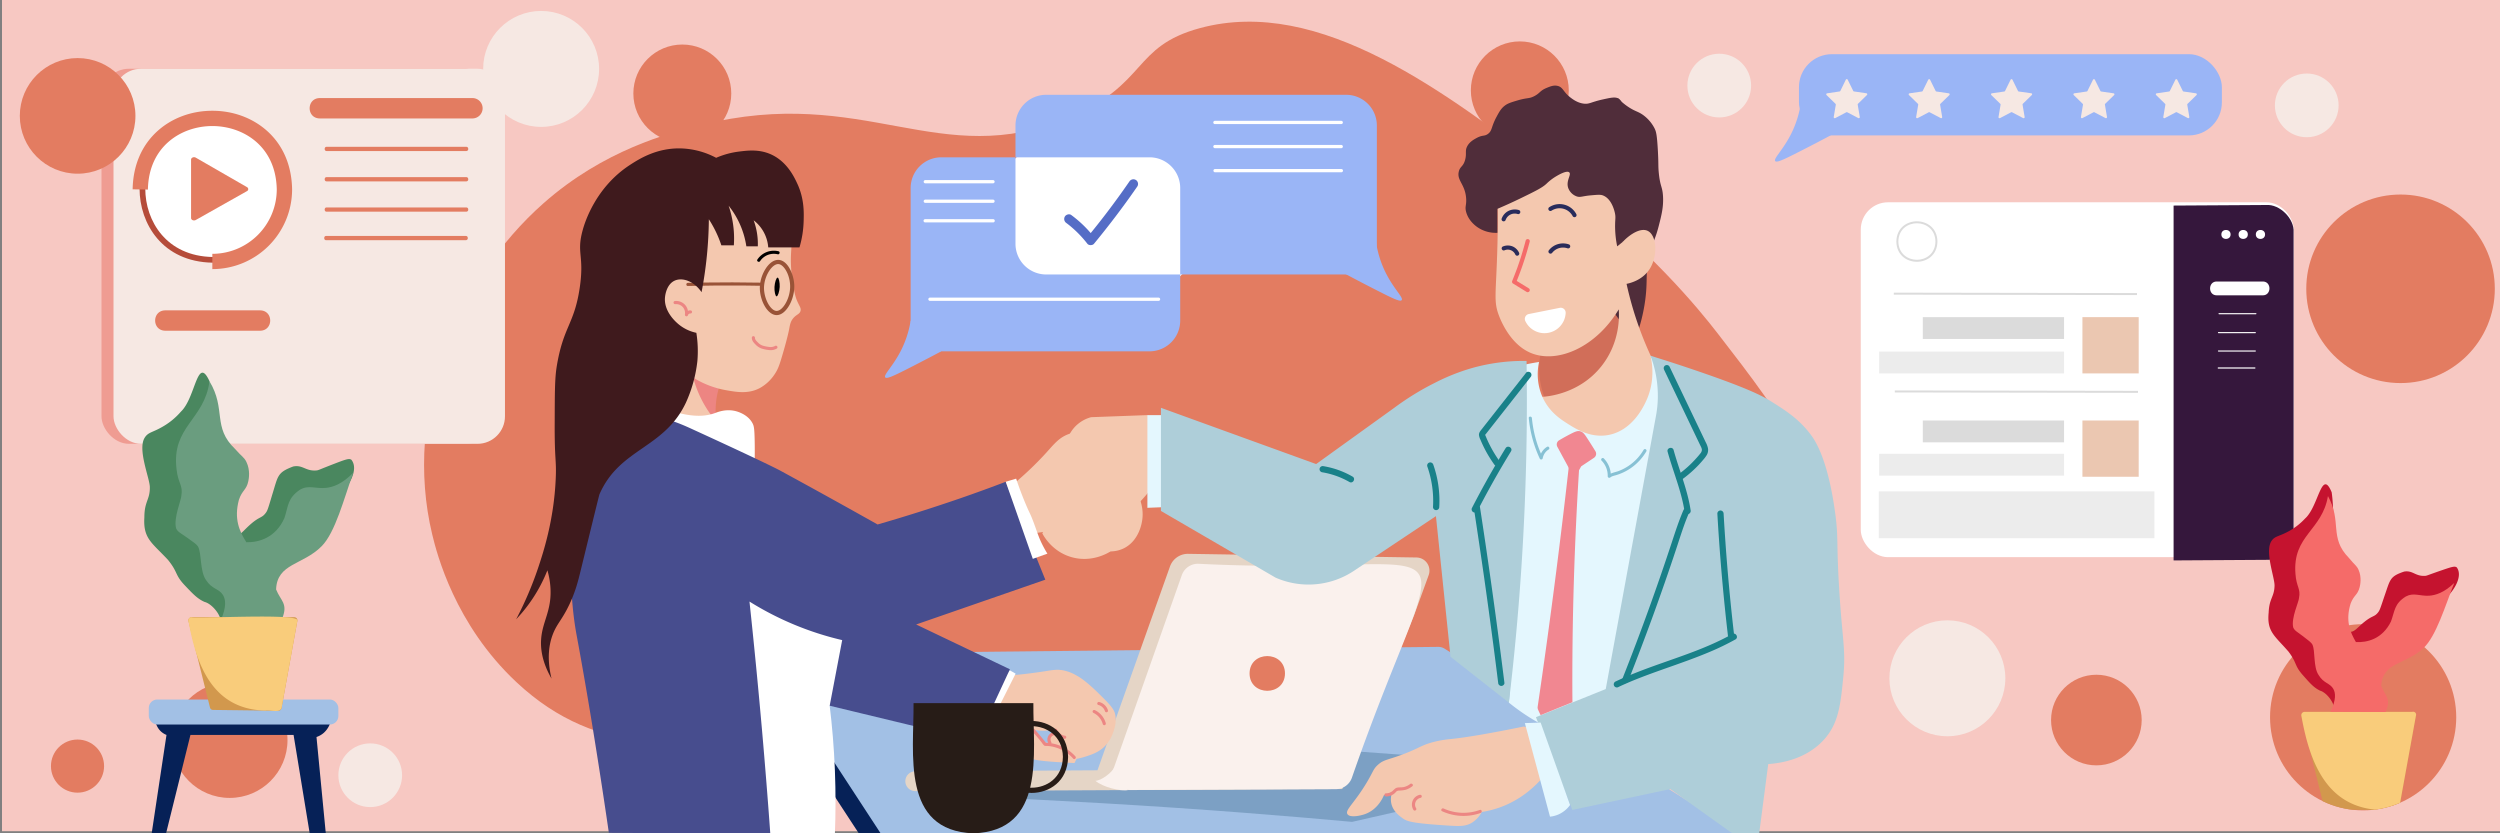 <svg id="Layer_1" data-name="Layer 1" xmlns="http://www.w3.org/2000/svg" viewBox="0 0 2400 800"><rect x="0" y="0" width="2400" height="800" fill="#808080" stroke="none"/><defs><clipPath id="clip-path"><circle class="cls-1" cx="2268.62" cy="688.58" r="89.37"/></clipPath><style>.cls-1{fill:#e37c61}.cls-4{fill:#f6e8e3}.cls-5{fill:#fff}.cls-7{fill:#9ab5f6}.cls-11{fill:#dbdbdb}.cls-12{fill:#ececec}.cls-13{fill:#062157}.cls-14{fill:#a2c0e5}.cls-17{fill:#d2984d}.cls-18{fill:#f9cc7b}.cls-22{fill:#f56b69}.cls-25{fill:#faf1ed}.cls-26{fill:#f4c8af}.cls-28{fill:#995337}.cls-30{fill:#ec8683}.cls-32{fill:#271c17}.cls-34{fill:#502d3a}.cls-35{fill:#e4f7fe}.cls-40{fill:#198189}</style></defs><path d="M1.92-2.04h2400v800H1.92z" style="fill:#f7c8c2"/><path class="cls-1" d="M1662.91 692c12-7.91 74.73-49.07 91-121 20.17-89.2-43.36-171.32-105-251-17.83-23-65.71-82.18-153-149-107.75-82.49-228.83-175.18-344-144-65.51 17.73-49.67 54-126 86-124.52 52.15-195.58-32.35-353 7-31.17 7.79-93.23 24-151 75-83.84 73.94-135.25 200.32-107 318 4.39 18.28 21.72 86.57 81 142 157.76 147.51 356.32-35.71 767 30 163.19 26.07 288.62 80.08 400 7z"/><rect x="97.44" y="66" width="375.8" height="360.07" rx="26.39" style="fill:#ef9c92"/><rect class="cls-4" x="108.97" y="66" width="375.8" height="360.07" rx="26.39"/><path class="cls-1" d="M306.91 113.7h146.94a9.78 9.78 0 0 0 0-19.55H306.91c-12.8.21-12.91 19.32 0 19.55zm6.56 31.3h134.25a1.88 1.88 0 0 0 1.75-2.3 1.75 1.75 0 0 0-1.75-1.75H313.47c-2.35-.04-2.38 4.05 0 4.05zm0 29.11h134.25a1.88 1.88 0 0 0 1.75-2.3 1.75 1.75 0 0 0-1.75-1.75H313.47c-2.35-.06-2.38 4.09 0 4.05zm0 29.1h134.25a1.88 1.88 0 0 0 1.75-2.3 1.75 1.75 0 0 0-1.75-1.75H313.47c-2.35-.04-2.38 4.09 0 4.05zm-.47 27.37h134.29a1.89 1.89 0 0 0 1.75-2.31 1.75 1.75 0 0 0-1.75-1.75H313c-2.31-.03-2.34 4.09 0 4.06z"/><path class="cls-5" d="M204.1 249.44c89.91-1.53 89.9-135.27 0-136.79-89.91 1.53-89.89 135.27 0 136.79z"/><path d="M204.1 252.18c-48.18-.82-70.12-37.44-70.12-71.13s21.94-70.32 70.11-71.14c48.27.82 70.21 37.44 70.21 71.13s-21.93 70.32-70.11 71.14zm0-136.8c-44.38.76-64.64 34.58-64.64 65.67s20.25 64.88 64.69 65.66c44.45-.79 64.69-34.59 64.69-65.67s-20.31-64.9-64.79-65.66z" style="fill:#b54c3a"/><path class="cls-1" d="M203.84 258.35v-14.67a61.93 61.93 0 0 0 61.85-61.79C264.94 140 233.11 121 203.84 121c-29.28 0-61.13 19.09-61.84 61l-14.67-.25c.39-23.21 8.88-42.76 24.54-56.54 13.84-12.17 32.3-18.88 52-18.88 19.68 0 38.13 6.7 52 18.88 15.67 13.77 24.15 33.32 24.55 56.54v.12a76.6 76.6 0 0 1-76.58 76.48zm-45.26 59.14h91.18c12.82-.21 12.87-19.32 0-19.54h-91.18c-12.82.21-12.87 19.32 0 19.54z"/><path class="cls-1" d="M183.42 209.27v-56c0-1.91 2.61-3 4.51-1.93l49.13 28.29a2.13 2.13 0 0 1 0 3.87l-49.16 27.71c-1.9 1.07-4.48-.05-4.48-1.94z"/><circle class="cls-1" cx="74.52" cy="111.25" r="55.5"/><circle class="cls-1" cx="2304.52" cy="277.25" r="90.5"/><circle class="cls-1" cx="1459.02" cy="86.75" r="47"/><circle class="cls-1" cx="74.42" cy="735.46" r="25.5"/><circle class="cls-1" cx="655.02" cy="89.75" r="47"/><circle class="cls-1" cx="2012.52" cy="691.25" r="43.5"/><circle class="cls-1" cx="220.5" cy="710.5" r="55.5"/><path class="cls-5" d="M953 174.14 995.49 131c70.51-43 146.77-23.2 169.39 19.38 21 39.48-8.49 90.39-11.25 95l-41.88 40c-37.22 30.5-90.4 31.16-126.89 2.5-33.5-26.29-46.59-72.32-31.86-113.74z"/><path class="cls-7" d="M1103.51 337.28H903.72a29.5 29.5 0 0 1-29.5-29.5V180.51a29.5 29.5 0 0 1 29.5-29.5h199.79a29.49 29.49 0 0 1 29.49 29.5v127.27a29.49 29.49 0 0 1-29.49 29.5zM1321.78 234V120.5a29.5 29.5 0 0 0-29.5-29.5h-287.92a29.5 29.5 0 0 0-29.5 29.5V234a29.5 29.5 0 0 0 29.5 29.5h287.92a29.5 29.5 0 0 0 29.5-29.5z"/><path class="cls-7" d="M874.22 307.9a98.3 98.3 0 0 1-8.75 27.51c-7.87 16-17.61 24.48-15.63 26.87 1.39 1.68 7.36-1 23.76-9.37 12.43-6.33 22.7-11.74 30-15.63zm447.02-74.13a98.35 98.35 0 0 0 8.75 27.5c7.87 16 17.61 24.49 15.62 26.88-1.38 1.68-7.35-1-23.75-9.37a1818.81 1818.81 0 0 1-30-15.63z"/><path d="m1023.79 214.16 1.41 1.06.13.1.69.55c1 .77 1.94 1.57 2.88 2.38 1.84 1.58 3.62 3.21 5.35 4.91a108.87 108.87 0 0 1 9.63 10.84c1.4 1.8 5 1.71 6.36 0q17.19-20.85 33-42.81 4.39-6.12 8.68-12.33a4.53 4.53 0 0 0-1.61-6.16 4.61 4.61 0 0 0-6.16 1.62q-7.47 10.83-15.31 21.42a726.078 726.078 0 0 1-15.6 20.36q-4.61 5.81-9.33 11.54h6.36a111.92 111.92 0 0 0-21.9-21.25c-1.9-1.41-5.11-.38-6.16 1.61a4.64 4.64 0 0 0 1.61 6.16z" style="fill:#556dc6"/><path class="cls-5" d="M1287.71 119.13h-121.26a1.57 1.57 0 1 1 0-3.13h121.26a1.57 1.57 0 0 1 0 3.13zm0 23.13h-121.26a1.57 1.57 0 1 1 0-3.13h121.26a1.57 1.57 0 0 1 0 3.13zm0 23.12h-121.26a1.56 1.56 0 1 1 0-3.12h121.26a1.56 1.56 0 0 1 0 3.12zm-175.64 123.46H892.65a1.57 1.57 0 0 1 0-3.13h219.42a1.57 1.57 0 1 1 0 3.13zM953.29 176h-65a1.56 1.56 0 1 1 0-3.12h65a1.56 1.56 0 1 1 0 3.12zm0 18.76h-65a1.56 1.56 0 1 1 0-3.12h65a1.56 1.56 0 1 1 0 3.12zm0 18.76h-65a1.57 1.57 0 1 1 0-3.13h65a1.57 1.57 0 1 1 0 3.13z"/><rect class="cls-5" x="1786.34" y="194.19" width="415.66" height="340.69" rx="26.21"/><path d="M2175.65 537.44c13.07.88 27.15-13.07 26.2-26.21V223c.93-13.13-13.4-27.14-26.2-26.2l-89 .55V538z" style="fill:#35173c"/><path d="M1999.13 304.45h54.02v54.02h-54.02zm0 99.23h54.02v54.02h-54.02z" style="fill:#ebc7b1"/><path class="cls-11" d="M1845.88 304.45h135.61v20.95h-135.61z"/><path class="cls-12" d="M1803.98 337.52h177.51v20.95h-177.51z"/><path class="cls-11" d="M1845.88 403.68h135.61v20.95h-135.61z"/><path class="cls-12" d="M1803.98 435.65h177.51v20.95h-177.51z"/><path class="cls-5" d="M2128.13 283.5h44.1c8.57.12 8.59-13.36 0-13.23h-44.1c-8.57-.13-8.59 13.35 0 13.23zm37.49-58.44c-.09 5.73 8.9 5.73 8.82 0 .08-5.72-8.91-5.72-8.82 0zm-16.54 0c-.09 5.73 8.9 5.73 8.82 0 .1-5.72-8.9-5.72-8.82 0zm-16.54 0c-.08 5.73 8.9 5.73 8.82 0 .08-5.72-8.9-5.72-8.82 0zm33.08 76.63h-35.29a.55.55 0 0 1-.55-.55.55.55 0 0 1 .55-.55h35.29a.55.55 0 0 1 .55.55.55.55 0 0 1-.55.55zm-.86 52.15h-35.28a.56.56 0 0 1 0-1.11h35.28a.56.56 0 0 1 0 1.11zm.3-33.96h-35.28a.55.55 0 0 1-.55-.55.55.55 0 0 1 .55-.55h35.28a.56.56 0 0 1 .56.55.55.55 0 0 1-.56.55zm0 17.64h-35.28a.55.55 0 0 1-.55-.55.55.55 0 0 1 .55-.55h35.28a.56.56 0 0 1 .56.55.55.55 0 0 1-.56.55z"/><path class="cls-11" d="M1840.22 251.32c-9.34 0-19.5-6.08-19.72-19.44.22-13.36 10.38-19.44 19.72-19.44s19.5 6.08 19.73 19.44c-.23 13.36-10.39 19.44-19.73 19.44zm-17.8-19.46c.21 12 9.38 17.54 17.8 17.54s17.6-5.5 17.8-17.55c-.2-12-9.37-17.52-17.8-17.52-8.43 0-17.59 5.49-17.8 17.53z"/><path class="cls-11" transform="rotate(-89.9 1934.806 282.12)" d="M1933.86 165.37h1.92v233.47h-1.92z"/><path class="cls-11" transform="rotate(-89.9 1935.769 376)" d="M1934.83 259.25h1.92v233.47h-1.92z"/><path class="cls-12" d="M1803.66 471.71h264.6v44.96h-264.6z"/><circle class="cls-4" cx="1869.48" cy="651.16" r="55.65"/><circle class="cls-4" cx="519.48" cy="66.16" r="55.65"/><circle class="cls-4" cx="355.42" cy="744.23" r="30.58"/><circle class="cls-4" cx="1650.48" cy="82.16" r="30.58"/><circle class="cls-4" cx="2214.48" cy="101.16" r="30.58"/><path class="cls-13" d="M148.83 682.53c-.58 2.08-1.29 12.47 5 19a17.23 17.23 0 0 0 6 4q-8.51 56.51-17 113h12l28-113h99l19 116h14l-11-114a20.55 20.55 0 0 0 7-4 21.88 21.88 0 0 0 7-13c-135.5-19.69-166.83-15.77-169-8z"/><rect class="cls-14" x="142.83" y="671.53" width="182" height="24" rx="8.14"/><path d="M211.84 595.75c-.53-6.43-8.78-16.28-15.45-17.9-6.74-3-10.85-7.3-19.07-16-9.66-10.2-6.23-12.23-16.09-24.4-15.48-16.62-23.93-20.37-22.64-40.83 0-15.42 5.38-16.73 5.25-28.85 0-8.71-12.34-36.86-4.66-48 3.2-4.79 7.14-4.63 15.72-9.45a67.69 67.69 0 0 0 18.86-15.23c14.13-13.41 15.57-54.74 27.38-29.07 7.13 38-.87 137.51 24.61 148 5 .35 7.67-4.6 15.1-11 8.66-7.48 10.45-5.46 14.32-10.7 1.49-2 2-3.33 6-16.89 5.85-18.57 4.69-21.72 20.27-27.59 9.23-1.9 12 4.73 22.36 3.77 2.14-.2 1.67-.44 17.76-6.64 10.91-4.19 13.71-5.07 15.79-3.58 7.92 10-4.62 27.85-9.53 31.71-30.46 25.95-81.5 73.9-115.98 122.65z" style="fill:#4a875f"/><path d="M270.82 593.92c6-14.66-1.33-16.83-5.77-28.07.9-25.19 25.82-23.31 43.74-41.49 13-13 21.54-46 30.31-70.59-10.55 11-19.76 14-26.36 14.61-9.82.95-16.51-3.06-24.71 1.7-12.22 8.27-11.14 15.78-15 27.28-8.45 18.92-24.54 23.44-36.53 23.2-6.78-10.65-12-22.46-7.17-40.67 3.11-9.48 7.26-9.24 9.09-18.13.44-2.14 2-10.32-1.87-18.3-2.22-4.59-4.15-4.79-10.86-12.44-22.07-21-8.3-38-24.59-65-4.81 37.12-36.51 43.22-31.64 84.27 1.45 13.86 6.32 15.28 4.67 25.34 0 4.23-7.68 21.41-5.1 31.5 1.51 3.58 4.34 4.58 10.94 9.24 5.84 4.12 8.75 6.18 10.08 8.21 3.69 6.33 1.62 24.31 8 32.62 5.46 8.5 12.21 7.83 16 14 2.44 4 3.83 11-2.31 24.54z" style="fill:#6a9d7f"/><path class="cls-17" d="m204.48 681.53 62.79.78a3 3 0 0 0 3-2.48q7.61-41.88 15.19-83.74a3 3 0 0 0-3-3.56h-98.59a3 3 0 0 0-2.93 3.75q10.32 41.47 20.65 83a3 3 0 0 0 2.89 2.25z"/><path class="cls-18" d="M254.8 682.15c4.52-.93 13.31 2.69 15.47-2.32q7.61-41.88 15.19-83.74c5-8.12-100.68-1.55-101.59-3.56a3 3 0 0 0-2.93 3.75c7.62 42.72 23.39 84.8 73.86 85.87z"/><circle class="cls-1" cx="2268.62" cy="688.58" r="89.37"/><g style="clip-path:url(#clip-path)"><path d="M2358 688.58c0 49.36-31 89.38-80.37 89.38a89.38 89.38 0 0 1 0-178.75c49.37 0 80.37 40.01 80.37 89.37z" style="fill:none"/><path class="cls-17" d="m2234.11 777 66 .82a3.18 3.18 0 0 0 3.17-2.61q8-44 16-88.07a3.18 3.18 0 0 0-3.12-3.74h-103.72a3.18 3.18 0 0 0-3.08 3.94q10.86 43.63 21.71 87.26a3.16 3.16 0 0 0 3.04 2.4z"/><path class="cls-18" d="M2287 777.66c4.75-1 14 2.83 16.27-2.45q8-44 16-88.07a3 3 0 0 0-.3-2.68 2.92 2.92 0 0 0-3.16-1.06h-103.37a3.18 3.18 0 0 0-3.08 3.94c8.01 44.96 24.64 89.19 77.64 90.32z"/></g><path d="M2240.65 679.66c-.27-5.81-7.38-14.94-13.33-16.61-6-2.88-9.53-6.92-16.65-15-8.37-9.49-5.22-11.21-13.69-22.48-13.41-15.45-20.89-19.09-19.07-37.47.55-13.87 5.38-14.88 5.65-25.79.25-7.84-9.92-33.57-2.65-43.36 3-4.21 6.57-3.94 14.45-8a61.24 61.24 0 0 0 17.46-13.11c13.15-11.61 15.77-48.75 25.58-25.28 5.19 34.47-5.2 123.73 17.39 133.94 4.48.48 7.05-3.89 13.95-9.43 8-6.45 9.58-4.58 13.22-9.17 1.41-1.76 1.88-2.93 5.9-15 5.87-16.53 4.92-19.4 19.13-24.18 8.36-1.41 10.61 4.64 20 4.11 1.93-.11 1.51-.35 16.19-5.4 10-3.43 12.5-4.13 14.33-2.72 6.8 9.26-5.06 24.91-9.59 28.22-28.21 22.45-75.68 63.95-108.27 106.73z" style="fill:#c5132f"/><path class="cls-22" d="M2290.18 683.51c5.83-13-.65-15.19-4.29-25.45 1.62-22.64 24-20.15 40.69-35.94 12.11-11.3 20.86-40.71 29.54-62.54-9.84 9.52-18.22 11.93-24.19 12.29-8.86.55-14.75-3.28-22.29.74-11.25 7-10.53 13.84-14.33 24.07-8.21 16.75-22.84 20.31-33.62 19.71-5.76-9.81-10.12-20.6-5.14-36.83 3.1-8.44 6.82-8.08 8.75-16 .47-1.91 2.14-9.22-1.09-16.52-1.85-4.2-3.58-4.45-9.37-11.55-19.19-19.64-6.25-34.51-20-59.28-5.53 33.26-34.25 37.73-31.19 74.82.86 12.53 5.2 14 3.4 23-.13 3.8-7.6 19-5.61 28.19 1.25 3.27 3.77 4.25 9.55 8.66 5.12 3.89 7.68 5.84 8.81 7.72 3.11 5.81.67 21.92 6.18 29.6 4.64 7.83 10.75 7.44 14 13.12 2.07 3.65 3.1 10.06-2.86 22z"/><path class="cls-13" d="m735 630.77 626.63-6.77a11.39 11.39 0 0 1 6.22 1.75l277.23 173.6c9.7 6.07 5.53 21-5.91 21.22L852.33 832.9a11.47 11.47 0 0 1-9.79-5.2L725.46 648.54a11.49 11.49 0 0 1 9.54-17.77z"/><path class="cls-14" d="m754 627.77 626.63-6.77a11.39 11.39 0 0 1 6.22 1.75l277.23 173.6c9.7 6.07 5.53 21-5.91 21.22L871.33 829.9a11.47 11.47 0 0 1-9.79-5.2L744.46 645.54a11.49 11.49 0 0 1 9.54-17.77z"/><path d="M885 759c0 4.12 71.09 6.15 172 12 101.47 5.89 184.61 12.83 241 18l189-43c10.44-6.85 16.47-14.13 15-17s-10.71-2.2-22 2q-69.15-2-142-7-32.41-2.24-64-5c-41.53 6.52-104.59 15.54-182 23-122.84 11.83-207 12.52-207 17z" style="fill:#7ca0c4"/><path d="M1357.58 590.5q7-19.15 13.93-38.31a12.65 12.65 0 0 0-11.69-17l-219.15-3.51a18.25 18.25 0 0 0-17.48 12.13q-34.82 97.83-69.61 195.66l-175 1a9.5 9.5 0 0 0 .1 19l409.87-2c23.1-55.47 45.98-111.33 69.03-166.97z" style="fill:#e5d5c6"/><path class="cls-25" d="M1150.23 541.21c273.21 13.85 239.72-59.46 147.5 205.67a16.42 16.42 0 0 1-15.32 10.7l-197.32.82a16.43 16.43 0 0 1-15.56-21.89l65-184.34a16.41 16.41 0 0 1 15.7-10.96z"/><path class="cls-25" d="M1051.58 749.5c5 .43 17.05-8.57 18-13l13 22c-6.66 1.35-24.44-2.97-31-9z"/><path class="cls-1" d="M1199.58 646.5c.1 22.23 33.9 22.23 34 0-.1-22.23-33.91-22.23-34 0z"/><path class="cls-26" d="M948.5 648.5c8.94-3.25 10.54 1.06 31-1 10.9-1.1 23-3 23-3 7.65-1.2 11.92-2.09 18-1a40.84 40.84 0 0 1 13 5c2.56 1.38 8.65 4.87 21 17 9.84 9.67 14.79 14.61 16 20 1.74 7.75-.87 14.9-2 18a34.2 34.2 0 0 1-8 13c-5.87 5.84-12.69 8-19 10a67.12 67.12 0 0 1-8 2c-.67 1.33-1.33 2.67-2 4-7.22-.3-13.33-.68-18-1-16.2-1.12-20.93-2.06-26-4a57.57 57.57 0 0 1-10-5c-2.37-1.5-4.37-3-10-8-7.49-6.6-11-10-11-10-26.53-25.68-28.84-27.51-29-32-.37-10.33 11.18-20.43 21-24zm53 64 6 1a8.62 8.62 0 0 1 1-6 8.77 8.77 0 0 1 6-4l-3-3a50.79 50.79 0 0 1-10 1 50.18 50.18 0 0 1-10-1z"/><path class="cls-5" d="M796.5 677.5c2.33 19.12 4.12 39.85 5 62 .86 21.7.75 42.09 0 61l-88-1c-17.74-92.29-22.18-161.25-23-206-.33-17.73-.21-38.52 13-48 24.27-17.41 79.5 12.87 107 50 8.66 11.69 19.2 26.39 16 45-3.98 23.14-26.26 35.07-30 37zm172.91-34 5.59 3.21-31.29 62.1q-7.43.86-10.06-2.14-8.82-10.03 35.76-63.17z"/><path d="M692.5 357.5c2.49 6.39-3.12 11.35-5 28a85.44 85.44 0 0 0 0 19c-5.15 0-14.56-.8-23-7-15.87-11.65-22.56-38.06-12-48 10.19-9.59 35.66-3.13 40 8z" style="fill:#ed8582"/><path class="cls-26" d="M753.5 207.5c2.49 4.72 5.11 13.2 6 22 1 9.71-.91 12.27 0 28a121.33 121.33 0 0 0 2 17c1.43 7.38 2.22 11.05 4 15 2 4.49 3.73 6.32 3 9-.86 3.16-4 3.38-7 7-2.78 3.32-3.21 6.75-4 11 0 0-1.49 7.65-6 23-2.86 9.76-4.3 14.64-8 20a40.26 40.26 0 0 1-14 13c-11.1 5.93-22.28 3.92-33 2a88.4 88.4 0 0 1-31-12 105.31 105.31 0 0 0 22 42c3.18 14.54 14.2 55.71 52 85 45.37 35.16 97.93 28.88 122 26 58.94-7.05 98.37-38.8 114-53a310.49 310.49 0 0 0 29-28c7.67-8.46 12.41-14.68 22-18 2.62-.91 12.35-4.28 21 0 6.46 3.2 7.92 8.5 13 17 11.15 18.67 17.53 15.6 27 32 4.52 7.83 11.23 19.45 9 34-.41 2.65-2.82 18.35-16 26-10.7 6.21-22.35 3.53-29 2-15.43-3.55-18.17-11-32-15-13.41-3.87-24.89-.91-33 1-54.71 12.89-144.44 34-192 31-82.74-5.29-161.49-91.66-178-176-10.14-51.79 4.62-95.52 9-108 9.77-27.87 21.27-60.66 52-72 27.72-10.23 65.5-.95 76 19z"/><path class="cls-28" d="M745.61 302.5h-.15c-2.8-.05-5.63-1.54-8.17-4.31-5.14-5.59-8.34-15.39-7.79-23.82a36.11 36.11 0 0 1 5.75-16.78c3.67-5.5 8.06-8.36 12.38-8.09 4 .27 7.8 3.37 10.67 8.71a37.7 37.7 0 0 1 4.2 15.19c.43 9-3.14 19.3-8.7 25-2.58 2.69-5.41 4.1-8.19 4.1zm1.45-49c-2.68 0-5.82 2.33-8.48 6.32a31.82 31.82 0 0 0-5.08 14.82c-.49 7.31 2.34 16.08 6.73 20.85 1.25 1.36 3.18 3 5.31 3s4.11-1.53 5.39-2.86c4.77-4.91 8-14.18 7.57-22-.53-10.94-6.42-19.79-11.13-20.1z"/><path d="M746.5 266.5c-1.26-.07-2.79 4.78-3 9-.2 4.05.76 8.93 2 9s2.79-4.78 3-9c.2-4.05-.76-8.93-2-9z"/><path class="cls-5" d="M686.5 396.5c2.53-.93 10.12-4 19-2 1.64.37 12.32 2.92 17 12 1.29 2.51 1.77 4.82 2 17 .14 7.71.09 14.2 0 19a289.44 289.44 0 0 1-65-18c-16.76-6.9-30.91-14.7-52-15a92.52 92.52 0 0 0-31 5c5.51-13.16 12.68-19.05 18-22 27.02-15.01 60.74 15.5 92 4z"/><path d="M555.5 426.5c3.64-7.45 8.33-14.5 16-20 6.08-4.35 15.65-8.89 34-9 26.53-.16 47.23 9.07 58 14 72.62 33.26 85 40 85 40a7774.01 7774.01 0 0 1 94 52q38.25-11 79-25 22.62-7.83 44-16l38 94-124 43 90 43-32 69-141-34 12-63a294.39 294.39 0 0 1-89-37q6.48 60.46 12 123 4.44 50.61 8 100l-155-1c-12.36-84.88-22.79-145.74-31-190-6.83-36.82-5.35-74.72-9-112-.5-4.97-3.97-40.4 11-71z" style="fill:#474d8e"/><path d="M729.69 250.66a15.88 15.88 0 0 1 16.88-6.56c1.87.48 2.67-2.41.79-2.89a19 19 0 0 0-20.26 7.94c-1.06 1.62 1.54 3.13 2.59 1.51z"/><path class="cls-30" d="M721.75 324.21c0 2.64 1.5 4.47 3.29 6.24a15.45 15.45 0 0 0 5.94 4.1 35.66 35.66 0 0 0 7.58 1.54 11.7 11.7 0 0 0 7.12-1.46 1.5 1.5 0 0 0-1.51-2.59 8.84 8.84 0 0 1-5.43 1.06 35 35 0 0 1-6.24-1.22 10.78 10.78 0 0 1-4.85-3.07c-1.34-1.32-2.87-2.57-2.9-4.6a1.5 1.5 0 0 0-3 0zM648.09 292a8.77 8.77 0 0 1 7.24 2.6 8.66 8.66 0 0 1 2.22 7.21 1.5 1.5 0 0 0 2.89.8 2.27 2.27 0 0 1 2.44-1.64 1.51 1.51 0 0 0 1.5-1.5 1.53 1.53 0 0 0-1.5-1.5 5.25 5.25 0 0 0-5.33 3.84l2.89.8a11.82 11.82 0 0 0-2.83-10 11.63 11.63 0 0 0-9.52-3.65 1.54 1.54 0 0 0-1.5 1.5 1.5 1.5 0 0 0 1.5 1.5z"/><path class="cls-28" d="M660.32 274.53q27.39-.66 54.79-.4 7.73.08 15.44.22c1.93 0 1.93-3 0-3q-27.39-.51-54.79-.12-7.72.12-15.44.3c-1.92.05-1.93 3.05 0 3z"/><path class="cls-5" d="m965.5 462.5 10-3a324.81 324.81 0 0 0 9 24c4 9.53 4.15 8.68 7 16 4 10.28 5.19 15.8 10 25 1.58 3 3 5.42 4 7l-14 5z"/><path d="M699.5 197.5a81.77 81.77 0 0 1 17 39h11a65.35 65.35 0 0 0-4-25 36.13 36.13 0 0 1 14 26h30a98.31 98.31 0 0 0 4-25c.25-8.59.63-21.65-6-36-3-6.5-10.33-22.36-27-29-10.71-4.26-21-3-29-2a80.15 80.15 0 0 0-22 6 76.75 76.75 0 0 0-33-9c-23.69-.88-40.81 10-50 16-33 21.61-43.18 55.51-45 62-6.47 23.12 1.75 24.2-3 56-5.23 35-15.67 36.74-22 75-2 12.21-1.88 26.5-2 55-.16 36.31 1.81 34.46 1 53-1.75 40.15-12 71-17 86a338.23 338.23 0 0 1-21 49 145.42 145.42 0 0 0 30-47 75.92 75.92 0 0 1 3 18c.92 21.17-7.78 31.15-9 48-.64 8.82.61 21.7 10 38-4.83-19.76-2.2-33.34 1-42 4-10.74 8.85-14 16-29 6-12.65 8.5-22.76 11-33 11.76-48.12 17.64-72.18 18-73 19.49-44.54 62-43.45 83-88a131.46 131.46 0 0 0 11-40 112.28 112.28 0 0 0-1-27 39.28 39.28 0 0 1-18-9c-2.48-2.22-13.83-12.39-12-26 .21-1.55 1.54-11.45 9-15s18.85.4 26 11c2-10.39 3.75-21.75 5-34 1.32-12.89 1.9-24.95 2-36a108.53 108.53 0 0 1 9 17c1.16 2.76 2.15 5.44 3 8h12a97 97 0 0 0 0-13 98.46 98.46 0 0 0-5-25z" style="fill:#3f1a1d"/><path class="cls-26" d="M1000.61 512.05q18.36-31.74 26.33-29.32c2.4.72 4.09 3.77 5.08 9.12a9.66 9.66 0 0 1 11-1.38 9.9 9.9 0 0 1 4.64 7.17 12.06 12.06 0 0 1 13.49 10.36l4.71 21.48c-2.38 1.5-18.21 11.06-37.76 5.21-17.99-5.39-26.03-19.9-27.49-22.64z"/><path class="cls-30" d="M1011.88 701.36a12.88 12.88 0 0 0 9.86 7.85 1.54 1.54 0 0 0 1.84-1.05 1.5 1.5 0 0 0-1-1.84 10.71 10.71 0 0 1-1.39-.29 6.36 6.36 0 0 1-.62-.19l-.37-.13-.18-.07-.17-.08-.35-.17-.57-.3c-.41-.24-.8-.51-1.19-.79.18.13 0 0-.05 0l-.25-.21-.52-.48c-.32-.32-.62-.66-.91-1s.16.24-.08-.1l-.19-.27c-.13-.19-.26-.39-.38-.6a6.12 6.12 0 0 1-.31-.56l-.18-.35c0-.06-.18-.41-.05-.11a1.55 1.55 0 0 0-1.85-1.05 1.52 1.52 0 0 0-1 1.84zm-20.97.69q4.67 5.12 9 10.55a22.29 22.29 0 0 0 2.35 3c.73.63 1.75.44 2.65.48a34.66 34.66 0 0 1 5.66.74 36.8 36.8 0 0 1 19.68 11.43c1.29 1.45 3.41-.68 2.13-2.12a39.67 39.67 0 0 0-29.06-13.09l1.3.74q-5.52-7.17-11.6-13.86c-1.31-1.43-3.42.69-2.12 2.12z"/><path class="cls-30" d="M1012.78 702.72a7.22 7.22 0 0 0-6.16 11.1 1.5 1.5 0 1 0 2.59-1.52c-.14-.21-.24-.43-.36-.65s.1.3 0-.09l-.11-.32c-.07-.24-.12-.49-.17-.74v-1.1c0-.43-.07.28 0-.15 0-.11.05-.22.07-.33s.14-.44.21-.65-.09.16 0-.09a3.9 3.9 0 0 1 .19-.35 2.61 2.61 0 0 1 .17-.28c.07-.1.17-.24 0-.07.13-.17.28-.33.43-.49l.29-.26s.31-.24.16-.13l.17-.12.28-.17.28-.16s.43-.19.12-.06a3.48 3.48 0 0 1 .62-.21c.21-.06.43-.1.64-.14-.34.06.07 0 .12 0h.4a1.5 1.5 0 0 0 0-3zm36.81-18.39a16.79 16.79 0 0 1 9.09 10.8 1.5 1.5 0 0 0 2.89-.8 19.71 19.71 0 0 0-10.47-12.59 1.55 1.55 0 0 0-2 .54 1.51 1.51 0 0 0 .54 2.05zm4.95-7.5a10.74 10.74 0 0 1 1.22.38c.11 0 .38.07 0 0a1.3 1.3 0 0 1 .29.14 5.12 5.12 0 0 1 .52.27 8.61 8.61 0 0 1 1 .65l.17.13-.13-.11a1.64 1.64 0 0 0 .25.21l.48.42a10.06 10.06 0 0 1 .84.89l.21.25c.11.14-.17-.24 0 0s.25.35.36.53a9.38 9.38 0 0 1 .62 1.12 1.11 1.11 0 0 1 .14.29l-.07-.16c0 .06 0 .13.08.19l.21.61a1.5 1.5 0 1 0 2.89-.8 11.91 11.91 0 0 0-8.35-7.91 1.5 1.5 0 0 0-.79 2.9z"/><path class="cls-32" d="M934.54 800c69.77-2.46 57.09-76.91 57.5-125H877c.45 48.17-12.2 122.53 57.54 125z"/><path class="cls-32" d="M990.38 761.21c-16.57 0-34.6-10.8-35-34.5v-.09c.4-23.7 18.42-34.49 35-34.49s34.59 10.79 35 34.49c-.38 23.79-18.38 34.58-35 34.59zm-30-34.54c.37 20.29 15.8 29.54 30 29.54 14.21 0 29.65-9.26 30-29.59-.35-20.24-15.8-29.49-30-29.49s-29.64 9.24-30 29.54z"/><path d="M1481.5 329.5a77 77 0 0 0 6 62 68.34 68.34 0 0 0 41-10c15.59-9.83 22.34-23.38 26-31 10.1-21 17.52-57.79 3-68-17.09-12.02-64.15 13.05-76 47z" style="fill:#d16e59"/><path class="cls-34" d="M1569.5 326.5a168 168 0 0 0 10-39c2.73-21.16-.65-28.32 5-47 2.74-9.05 4.82-11.64 8-24 2.63-10.23 4.56-18 4-28-.53-9.51-2.63-8.86-4-22-.79-7.54-.14-8.18-1-23-.83-14.31-1.63-17.14-3-20a36 36 0 0 0-11-13c-4.7-3.41-7-3.27-13-7a55.63 55.63 0 0 1-11-9c-28.26 1.73-41.44 11.64-48 19-31.5 35.31-9.12 122.2 64 213z"/><path class="cls-26" d="M1439 190c-2.27 9.3-.49 8.26-1.5 46.5-1.21 45.85-3.9 52.44 1.5 66.5 1.73 4.51 10.87 27.87 31 36 25.19 10.18 62.11-5.43 84-42 .43 5.88 1.68 31.81-17 55-21.35 26.51-52.08 28.73-57 29-42.43 5.3-72.12 18.4-91.5 29.5-36.94 21.16-46 40.55-80 50-27.21 7.57-49.74 3-78-3-28.72-6.13-76.66-20.59-129-59l-54 2a33 33 0 0 0-21 17c-2.92 5.05-7.61 12.82-14 22-8 11.5-12.86 16.84-11 20 2.27 3.85 12.75 1.5 15 1 2-.46 8.87-2.17 20-11a106.29 106.29 0 0 0 17-17 96.24 96.24 0 0 1 35 55c2.61-2.4 5.29-5.06 8-8a139 139 0 0 0 12-15c42.36 24.53 107.38 52.6 177 37 63.93-14.32 89.29-56 126-42 32.23 12.26 20.92 47.48 77 149 22 39.75 39.86 63.62 30 79-9.21 14.36-37.14 12.75-56 10-37.93 7.8-58.28 10.8-70 12a103 103 0 0 0-17 3c-11.11 3-12.46 5.35-27 11-16.31 6.33-19.94 5.39-26 11-4.22 3.9-3.92 5.72-10 16-12.19 20.63-21.42 27-19 31 2.2 3.67 11.89 1.85 17 0 12-4.35 17-15.47 18-18l8-3a19.73 19.73 0 0 0-1 10c1.36 8 7.74 12.67 11 15 4.13 3 8.53 4.79 43 7 11.7.75 17.79 1 24-3a26.47 26.47 0 0 0 9-10 93.76 93.76 0 0 0 19-5c23.56-8.94 37.94-25.39 45-35 26.67-21.58 83.6-74 111-161 33.58-106.68 3.4-203.83-8-227a334.82 334.82 0 0 1-28-79c3.31-.66 15.08-3.43 22-14 8.36-12.76 7.12-33-2-37-6.35-2.78-16 2.55-24 11 2.51-7.08 10.18-31.48-1-57-12.1-27.64-44-51.42-73-44-32.22 8.25-42.5 50.43-44.5 58.5z"/><path class="cls-35" d="M1101.5 398.5v89l25-1c53.1 33.62 93.24 36.51 120 33 59.34-7.78 86.4-51.41 127-38 24.7 8.16 37.13 31.71 51 58 26.91 51 27.35 102.39 24 135 21.25 17.11 58.72 41.14 96 32 82-20.1 87.77-182.15 88-191 2-78.94-27.9-140.58-48-174 1.48 6.41 4.65 24.08-4 43-2.44 5.34-13 28.46-36 33-17.31 3.42-31.63-5.68-40-11-6.23-4-17.6-11.18-24-26a54.66 54.66 0 0 1-3-33 212.6 212.6 0 0 0-61 19c-40.33 19.74-47.9 39.93-83 59-41.45 22.52-82.16 22.22-94 22-63.07-1.19-108-34.78-125-49z"/><path class="cls-34" d="M1437.5 200.5v23a31 31 0 0 1-20-6c-1.88-1.43-7.85-6.08-10-14-1.45-5.34.45-6.24 0-13-.91-13.78-9.28-17.3-7-26 1.3-5 4.16-4.33 6-11 1.73-6.27-.35-8.47 2-13 2.22-4.29 6.24-6.49 9-8 6-3.26 7.48-1.38 11-4 4.16-3.09 2.84-6.31 8-16 2.69-5 4.42-8.22 8-11 2.91-2.26 6-3.2 12-5 10.14-3 10.91-1.5 16-4 5.92-2.91 5.65-5.35 12-8 3.66-1.53 7.18-3 11-2 5.19 1.35 5.14 5.72 12 11 2.22 1.71 6.84 5.27 13 6 5.35.63 6.67-1.49 18-4 8-1.77 12.08-2.63 15-1 4.34 2.42 3.54 7.1 7 16 5.13 13.19 10.49 12.15 14 23 1.72 5.31.23 4.92 1 24 .65 16 1.74 17.25 1 25-.82 8.5-2.86 14.67-5 21a131.75 131.75 0 0 1-14 29l-5 4a96.22 96.22 0 0 1-2-21c.09-5.37.59-6.51 0-10-.18-1.09-2.66-14.75-12-18-2.18-.76-5.12-.51-11 0-8.6.74-10.32 2.3-14 1a13.56 13.56 0 0 1-8-8c-2.42-7 3.31-12.83 1-15-2.47-2.31-10.78 2.67-13 4a50 50 0 0 0-9 7c-4.2 3.89-11.13 7.26-25 14-5.71 2.77-13.14 6.24-22 10z"/><path class="cls-5" d="m1467.69 301.46 29.62-5.92a4.76 4.76 0 0 1 5.73 4.85 20.36 20.36 0 0 1-38.74 7.82 4.78 4.78 0 0 1 3.39-6.75z"/><path d="M1456.5 245.5a2 2 0 0 1-1.82-1.18 7.86 7.86 0 0 0-10.38-4 2 2 0 0 1-1.6-3.66 12.22 12.22 0 0 1 9.61 0 12.05 12.05 0 0 1 6 6 2 2 0 0 1-1 2.64 2 2 0 0 1-.81.2zm32-2a2 2 0 0 1-1.57-3.24 17.33 17.33 0 0 1 7.91-5.65 17.51 17.51 0 0 1 11.31 0 2 2 0 0 1-1.3 3.78 13.46 13.46 0 0 0-8.69 0 13.28 13.28 0 0 0-6.09 4.35 2 2 0 0 1-1.57.76z" style="fill:#2a2c5a"/><path d="M1443.5 212.5a2 2 0 0 1-1.88-2.68 13.42 13.42 0 0 1 5.88-7 13.84 13.84 0 0 1 10.58-1.19 2 2 0 1 1-1.16 3.84 9.28 9.28 0 0 0-11.54 5.76 2 2 0 0 1-1.88 1.27zm68-4a2 2 0 0 1-1.76-1.06 14.16 14.16 0 0 0-20.16-5.26 2 2 0 1 1-2.16-3.36 18.13 18.13 0 0 1 25.84 6.74 2 2 0 0 1-.82 2.71 2.1 2.1 0 0 1-.94.23z" style="fill:#282c5c"/><path class="cls-22" d="M1466.5 280.5a2 2 0 0 1-1-.3l-13-8a2 2 0 0 1-.8-2.46c1.74-4.24 3.41-8.58 5-12.91 3-8.45 5.69-17.14 7.94-25.83a2 2 0 1 1 3.88 1c-2.28 8.81-5 17.62-8.06 26.17-1.38 3.86-2.85 7.73-4.39 11.52l11.56 7.11a2 2 0 0 1-1 3.7z"/><path d="M1584.5 341.5c10.89 3.37 26.82 8.43 46 15 49.48 17 61.91 23.92 70 29 13.73 8.63 26.59 16.71 38 32 3.58 4.79 15.87 22.16 23 73 3.65 26 1.32 27.78 4 73 3.06 51.61 6.71 59.52 4 87-2.59 26.32-4.55 43.73-18 59-17.75 20.14-43.85 23.32-54 24l-9 69h-22l-63-45-94 20-35-89 67-27 48-261a107.15 107.15 0 0 0 2-18 109 109 0 0 0-7-41zm-119 5q.6 37.78 0 77a2434.17 2434.17 0 0 1-17 251l-56-44-14-135-78 52a78.58 78.58 0 0 1-76 7l-110-64v-99l149 54c24.74-17.85 50-36 75-54a261 261 0 0 1 39-24 199 199 0 0 1 35-14 183 183 0 0 1 53-7z" style="fill:#aeced9"/><path class="cls-35" d="M1488 784a26.84 26.84 0 0 0 8.26-2.19 27.42 27.42 0 0 0 11-9L1479 693.68l-15.12.49z"/><path d="M1479 686.55c-1.22-2.51-2.08-4.42-2.46-5.29a4.92 4.92 0 0 1-.41-1.61 4.37 4.37 0 0 1 0-1q9.38-63.72 17.8-129.63 6.35-49.8 11.84-98.55a4.62 4.62 0 0 0-.54-2.73l-10.2-18.84a4.67 4.67 0 0 1 1.72-6.21c3.94-2.34 7.39-4.22 10.18-5.67 5.36-2.79 7.55-3.63 10-3 2.87.73 4.45 3.06 7 7 2.42 3.73 5 7.79 7.67 12.17a4.64 4.64 0 0 1-1.38 6.3l-12.29 8.2-2.07 3.73q-3.24 51.28-4.93 105.6-1.83 60.3-1.4 117.08" style="fill:#f18791"/><path class="cls-40" d="m1465.11 357.79-26.43 33.62-13.22 16.82-3.38 4.3c-1.16 1.49-2.35 3-2.28 5a13.39 13.39 0 0 0 1.42 4.59c.69 1.63 1.39 3.25 2.14 4.85a119.77 119.77 0 0 0 11.18 19.03 3.09 3.09 0 0 0 4.11 1.07 3 3 0 0 0 1.07-4.1 119.56 119.56 0 0 1-9.6-15.81c-1.38-2.73-2.66-5.5-3.8-8.33a6.29 6.29 0 0 1-.53-1.35c0-.24.7-.93.84-1.11l3.23-4.11 25.2-32.06 14.29-18.2a3.1 3.1 0 0 0 0-4.24c-1-1-3.24-1.28-4.24 0z"/><path class="cls-40" d="M1445.38 430.25q-13.38 21.84-25.49 44.41-3.42 6.39-6.74 12.84a3.07 3.07 0 0 0 1.08 4.1 3 3 0 0 0 4.1-1.08q11.73-22.75 24.75-44.82 3.69-6.24 7.48-12.42c2-3.3-3.17-6.32-5.18-3z"/><path class="cls-40" d="M1415 488.49q5 32.64 9.69 65.35 4.59 32.31 8.84 64.67 2.42 18.47 4.72 37a3.1 3.1 0 0 0 3 3c1.47 0 3.2-1.38 3-3q-4.12-33-8.61-66.06-4.47-32.86-9.3-65.67-2.71-18.42-5.55-36.84c-.25-1.6-2.26-2.49-3.69-2.1a3.1 3.1 0 0 0-2.1 3.7zm182.45-133.66 21.34 44.58 10.56 22.06 2.59 5.4c.74 1.56 1.81 3.3 1.88 5.07a5.84 5.84 0 0 1-1.58 3.49c-1.06 1.39-2.22 2.72-3.38 4a106.43 106.43 0 0 1-18 16.3 3.09 3.09 0 0 0-1.08 4.11 3 3 0 0 0 4.11 1.07 113.67 113.67 0 0 0 17.31-15.11c1.3-1.4 2.56-2.84 3.79-4.3a31.24 31.24 0 0 0 3.51-4.68 9.76 9.76 0 0 0 1.2-6.21 21.16 21.16 0 0 0-2.24-6.12l-22.2-46.38-12.61-26.34a3 3 0 0 0-5.18 3z"/><path class="cls-40" d="M1600.89 433.62c4.14 15 9.92 29.58 13.7 44.73 1.07 4.28 2 8.6 2.62 13 .24 1.61 2.26 2.49 3.69 2.1a3.07 3.07 0 0 0 2.09-3.69c-2.33-15.46-7.72-30.17-12.49-45-1.35-4.21-2.65-8.44-3.83-12.71-1-3.71-6.81-2.13-5.78 1.6z"/><path class="cls-40" d="M1616.11 489.69c-4.41 10.23-7.82 20.82-11.31 31.39s-7.14 21.41-10.83 32.08q-11 31.89-22.93 63.45-6.72 17.79-13.72 35.47a3 3 0 0 0 2.09 3.69 3.08 3.08 0 0 0 3.7-2.09q12.36-31.26 23.86-62.85t22.08-63.5c3.85-11.61 7.4-23.37 12.24-34.62a3.1 3.1 0 0 0-1.08-4.1c-1.26-.74-3.46-.42-4.1 1.08z"/><path class="cls-40" d="M1553.83 659.46c14.13-6.69 28.84-12 43.57-17.24 15-5.31 30.06-10.5 44.71-16.74a245.15 245.15 0 0 0 23.89-11.62c3.37-1.89.35-7.07-3-5.18-13.62 7.63-28 13.61-42.66 19-14.84 5.49-29.88 10.44-44.66 16.1-8.39 3.21-16.69 6.64-24.81 10.48a3 3 0 1 0 3 5.18z"/><path class="cls-40" d="M1648.66 493.09q2.61 45.62 7.29 91.07 1.32 12.84 2.82 25.67a3.08 3.08 0 0 0 3 3c1.47 0 3.18-1.38 3-3q-5.28-45.37-8.47-91-.9-12.87-1.64-25.77a3.07 3.07 0 0 0-3-3 3 3 0 0 0-3 3zm-278.47-45.36a100 100 0 0 1 5.5 39 3 3 0 0 0 6 0 104.51 104.51 0 0 0-5.72-40.63 3.08 3.08 0 0 0-3.69-2.09 3 3 0 0 0-2.09 3.69zM1269 453.34a78.34 78.34 0 0 1 26.46 9.38c3.35 1.92 6.37-3.26 3-5.19a83.08 83.08 0 0 0-27.89-10 3.1 3.1 0 0 0-3.69 2.1 3 3 0 0 0 2.1 3.69z"/><path d="M1467.63 401.4a117.55 117.55 0 0 0 10.62 39 1.51 1.51 0 0 0 2.74-.36 12.49 12.49 0 0 1 5.7-8.5c1.63-1 .13-3.61-1.52-2.59a15.4 15.4 0 0 0-7.07 10.29l2.74-.36a113.27 113.27 0 0 1-10.21-37.5c-.17-1.91-3.18-1.93-3 0zm69.91 40.83a20.55 20.55 0 0 1 5.86 15 1.52 1.52 0 0 0 2.56 1.06c1.45-1.19 3.4-1.55 5.16-2.05a46.49 46.49 0 0 0 5.24-1.84 49.44 49.44 0 0 0 9.39-5.13 50.47 50.47 0 0 0 14.71-15.9 1.5 1.5 0 0 0-2.59-1.52 47.13 47.13 0 0 1-14.58 15.48 46.43 46.43 0 0 1-9.51 4.88c-3.33 1.24-7.13 1.65-9.94 4l2.56 1.06a23.56 23.56 0 0 0-6.74-17.15c-1.35-1.38-3.47.74-2.12 2.12z" style="fill:#87c1d4"/><path class="cls-30" d="M1420.65 777.54a46.07 46.07 0 0 1-34.75-1.36c-1.74-.8-3.27 1.78-1.51 2.59a49.06 49.06 0 0 0 37.06 1.66c1.8-.65 1-3.55-.8-2.89zm-90.07-12.92a12.53 12.53 0 0 0 6.56-1.8 12.88 12.88 0 0 0 2.65-2.18 4 4 0 0 1 2.82-1.67 31.36 31.36 0 0 0 6.82-.78 19.16 19.16 0 0 0 6.45-3.45c1.5-1.21-.63-3.32-2.13-2.12a15.45 15.45 0 0 1-5.89 2.89c-2.13.53-4.27.21-6.4.59s-3.25 2.15-4.9 3.48a9.48 9.48 0 0 1-6 2 1.5 1.5 0 0 0 0 3zM1363 763a9.59 9.59 0 0 0-6.1 14.46c1 1.64 3.61.13 2.59-1.52a6.58 6.58 0 0 1 4.31-10 1.5 1.5 0 1 0-.8-2.9z"/><rect class="cls-7" x="1727" y="52" width="406" height="78" rx="31.69"/><path class="cls-7" d="M1728.62 100.27a98.76 98.76 0 0 1-8.76 27.5c-7.87 16-17.6 24.48-15.62 26.88 1.39 1.68 7.35-1 23.75-9.38 12.43-6.32 22.7-11.73 30-15.62z"/><path class="cls-4" d="m1784 113.38-10.63-5.59a1 1 0 0 0-.92 0l-10.64 5.59a1 1 0 0 1-1.44-1l2-11.84a1 1 0 0 0-.29-.88l-8.6-8.39a1 1 0 0 1 .55-1.69L1766 87.8a1 1 0 0 0 .75-.54l5.25-10.77a1 1 0 0 1 1.78 0l5.32 10.77a1 1 0 0 0 .75.54l11.88 1.73a1 1 0 0 1 .55 1.69l-8.6 8.39a1 1 0 0 0-.28.88l2 11.84a1 1 0 0 1-1.4 1.05zm79.12 0-10.64-5.59a1 1 0 0 0-.92 0l-10.63 5.59a1 1 0 0 1-1.45-1l2-11.84a1 1 0 0 0-.28-.88l-8.6-8.39a1 1 0 0 1 .55-1.69l11.89-1.73a1 1 0 0 0 .74-.54l5.32-10.77a1 1 0 0 1 1.78 0l5.32 10.77a1 1 0 0 0 .75.54l11.89 1.73a1 1 0 0 1 .55 1.69l-8.6 8.39a1 1 0 0 0-.29.88l2 11.84a1 1 0 0 1-1.38 1zm79.09 0-10.63-5.59a1 1 0 0 0-.93 0l-10.65 5.59a1 1 0 0 1-1.44-1l2-11.84a1 1 0 0 0-.29-.88l-8.6-8.39a1 1 0 0 1 .55-1.69l11.89-1.73a1 1 0 0 0 .75-.54l5.31-10.77a1 1 0 0 1 1.79 0l5.31 10.77a1 1 0 0 0 .75.54l11.98 1.68a1 1 0 0 1 .55 1.69l-8.6 8.39a1 1 0 0 0-.29.88l2 11.84a1 1 0 0 1-1.45 1.05zm79.09 0-10.63-5.59a1 1 0 0 0-.92 0l-10.64 5.59a1 1 0 0 1-1.44-1l2-11.84a1 1 0 0 0-.28-.88l-8.61-8.39a1 1 0 0 1 .55-1.69l11.89-1.73a1 1 0 0 0 .75-.54l5.32-10.77a1 1 0 0 1 1.78 0l5.32 10.77a1 1 0 0 0 .75.54l11.88 1.73a1 1 0 0 1 .56 1.69l-8.58 8.34a1 1 0 0 0-.28.88l2 11.84a1 1 0 0 1-1.42 1.05zm79.1 0-10.63-5.59a1 1 0 0 0-.93 0l-10.63 5.59a1 1 0 0 1-1.45-1l2-11.84a1 1 0 0 0-.29-.88l-8.6-8.39a1 1 0 0 1 .55-1.69l11.89-1.73a1 1 0 0 0 .74-.54l5.32-10.77a1 1 0 0 1 1.78 0l5.32 10.77a1 1 0 0 0 .75.54l11.89 1.73a1 1 0 0 1 .55 1.69l-8.6 8.39a1 1 0 0 0-.29.88l2 11.84a1 1 0 0 1-1.37 1z"/></svg>